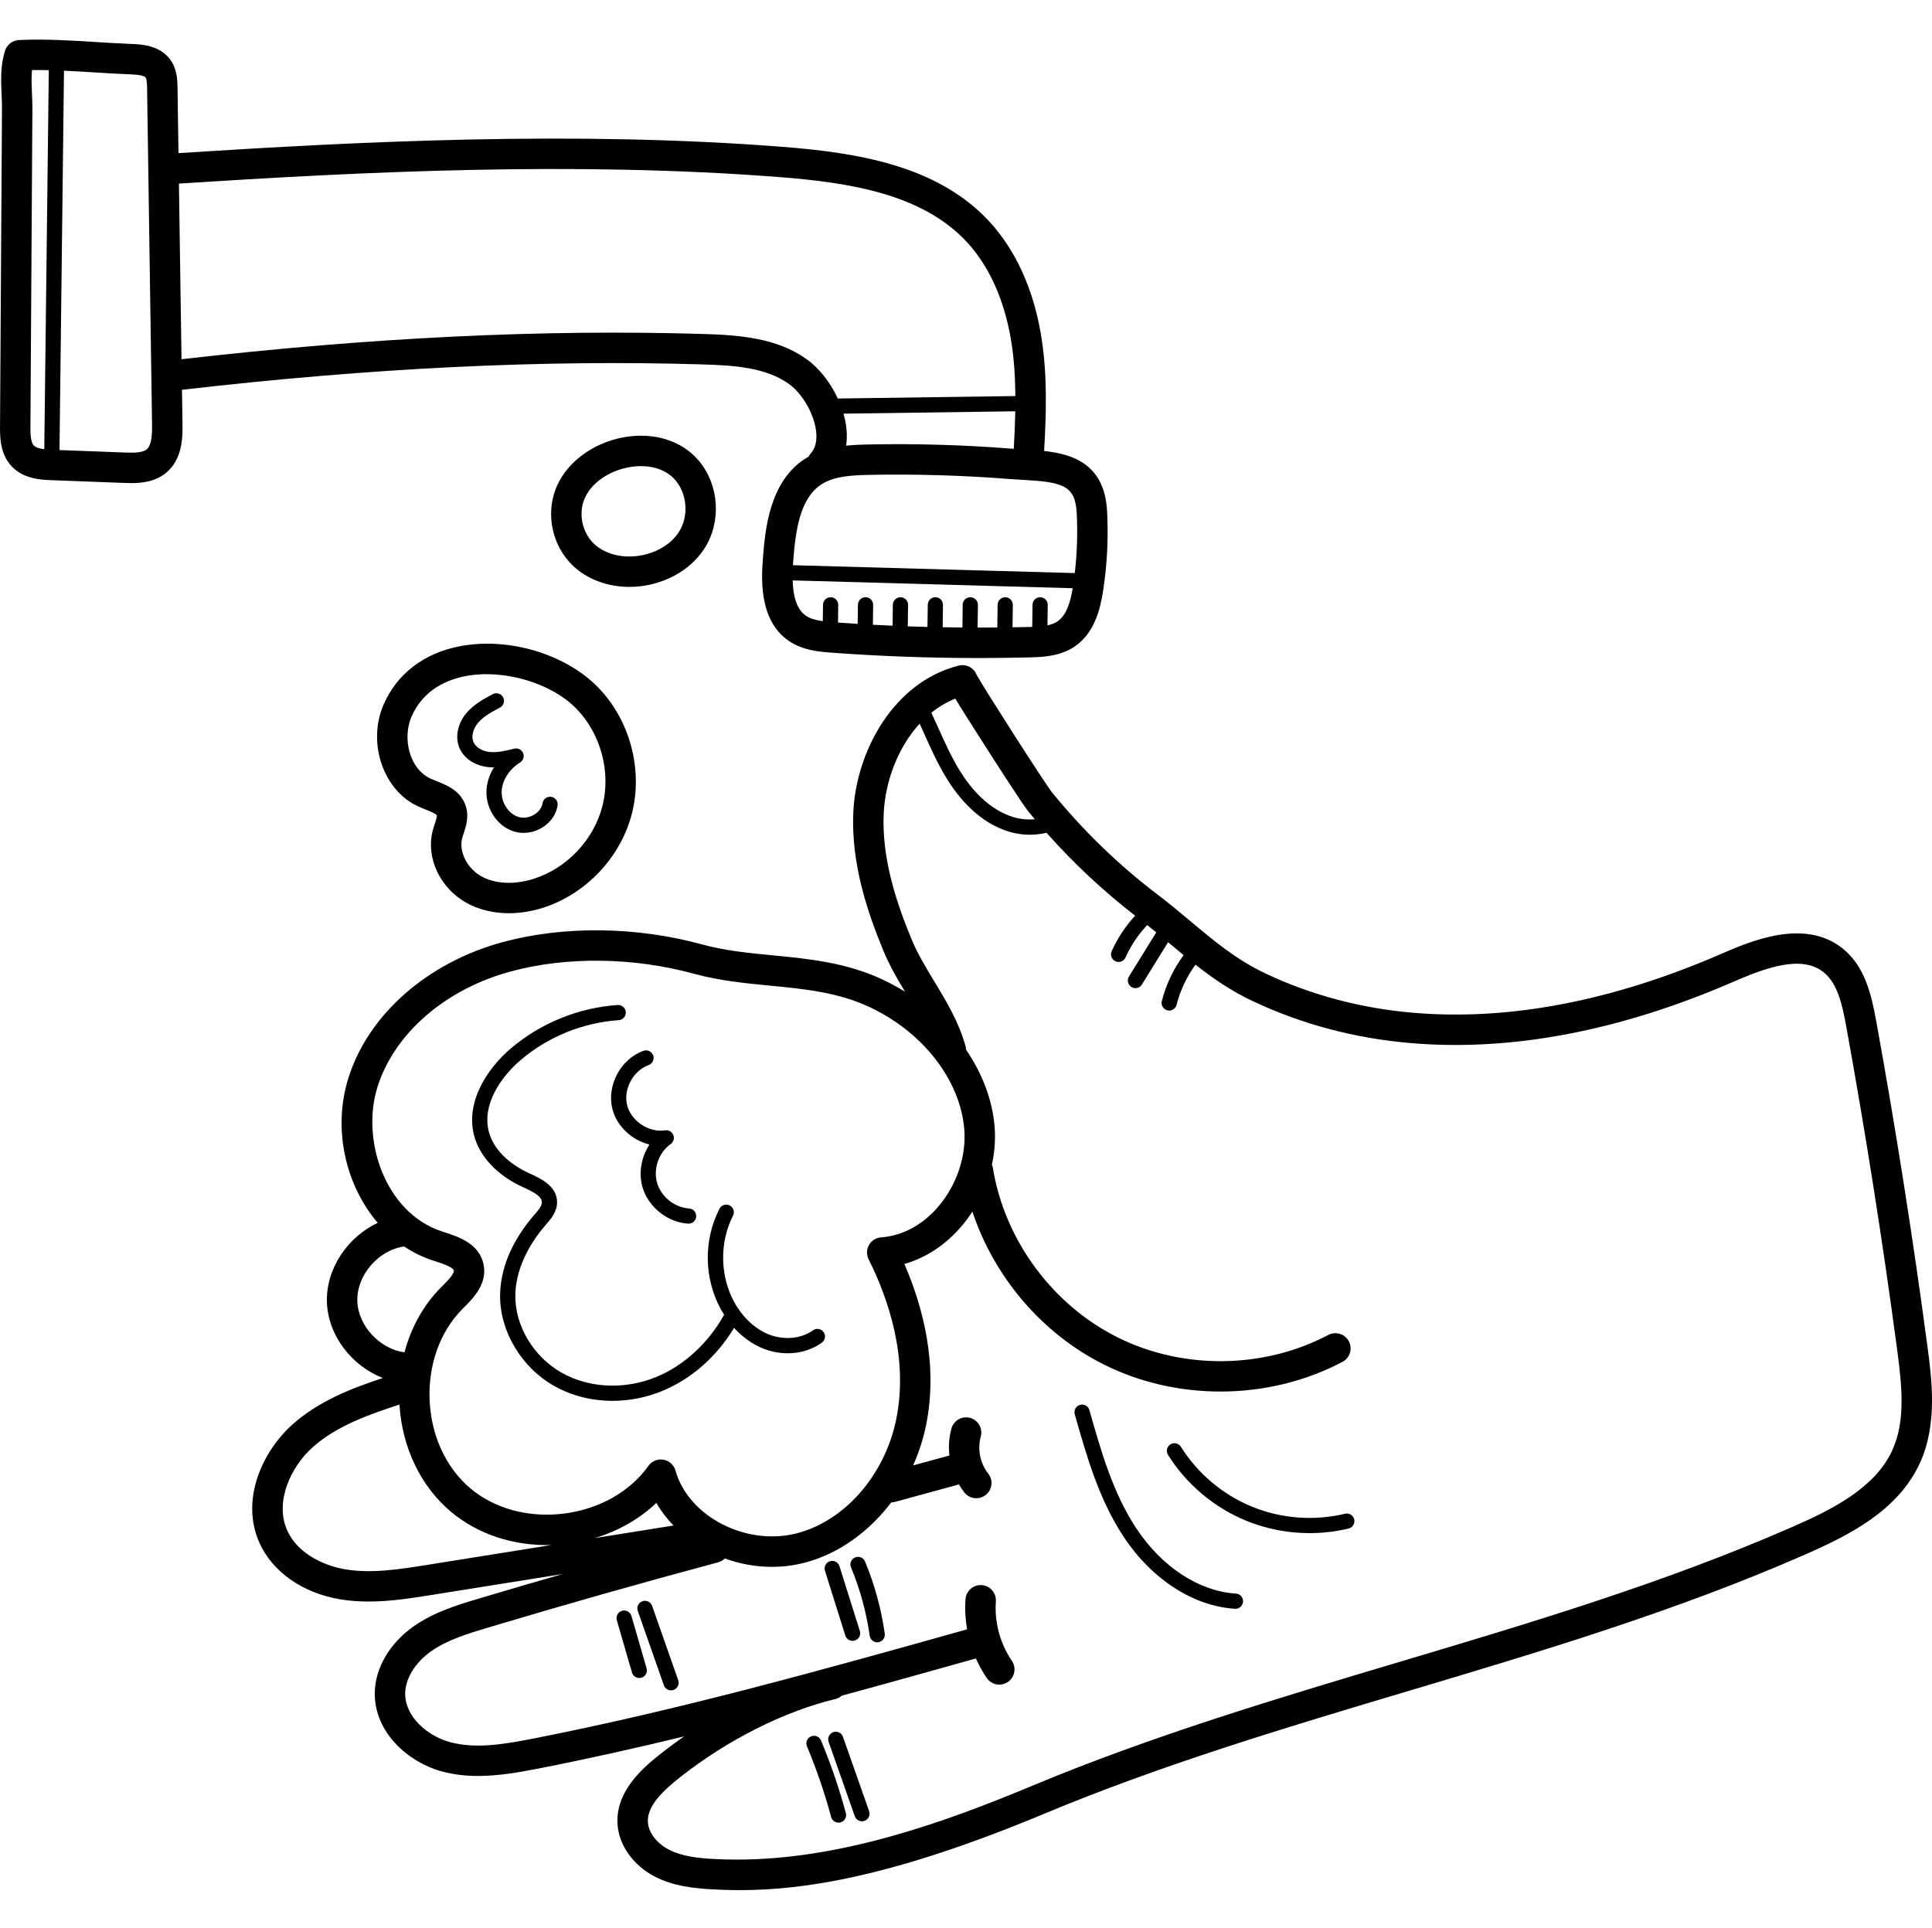 <svg viewBox="0 -10 512 511" xmlns="http://www.w3.org/2000/svg"><path d="m510.77 346.68c-3.828-28.703-8.398-57.699-13.574-86.188-1.309-7.184-3.082-14.586-9.039-19.25-10.137-7.93-24.398-1.738-32.059 1.586-28.844 12.52-56.316 17.762-81.664 15.578-13.797-1.188-26.914-4.676-38.992-10.371-7.754-3.656-13.66-8.609-19.914-13.855-2.758-2.309-5.605-4.699-8.691-7.039-10.348-7.855-19.793-16.996-28.066-27.172-1.652-2.031-18.066-27.637-19.938-31.082-.711-1.891-2.742-2.988-4.75-2.484-17.297 4.336-27.145 22.723-27.934 38.645-.691 13.934 3.887 27.039 7.949 36.895 1.617 3.926 3.684 7.477 5.746 10.902-1.871-1.164-3.82-2.23-5.848-3.188-9.695-4.566-19.59-5.527-29.156-6.457-6.531-.637-12.699-1.234-18.797-2.902-17.402-4.766-36.648-4.988-52.805-.613-19.949 5.398-35.617 19.184-40.895 35.973-4.277 13.602-.727 28.5 7.762 38.438-7.977 3.695-13.789 12.219-13.465 21.105.324 8.832 6.672 16.863 14.828 20.004-8.23 2.719-16.996 6.094-23.988 12.352-7.812 6.996-13.879 19.773-8.738 31.309 3.426 7.691 11.387 13.289 21.297 14.98 2.547.434 5.109.609 7.652.609 5.789 0 11.484-.91 16.691-1.742l34.719-5.547c-7.461 2.148-14.91 4.32-22.301 6.535-5.516 1.652-11.766 3.523-17.168 7.32-6.391 4.492-10.246 11.105-10.312 17.695-.105 10.418 8.844 18.324 17.742 20.754 3.191.871 6.402 1.215 9.637 1.215 5.285 0 10.633-.922 16.059-1.98 12.875-2.523 25.73-5.398 38.527-8.496-2.328 1.621-4.352 3.137-5.996 4.434-4.008 3.156-12.352 9.727-11.629 19.004.434 5.543 4.238 10.805 9.926 13.734 4.793 2.465 10.172 3.066 14.801 3.332 2.422.141 4.969.227 7.684.227 16.98 0 40.504-3.484 80.551-20.203 31.469-13.137 64.633-23.031 96.703-32.598 34.906-10.414 71-21.18 105.16-36.188 11.633-5.109 24.531-11.613 30.301-24.176 4.75-10.352 3.152-22.34 1.984-31.094zm-249.652-158.902c1.621 2.539 9.793 15.305 11.395 17.277.57.699 1.156 1.379 1.734 2.07-1.879.16-3.801-.008-5.582-.535-6.73-1.996-11.441-7.715-14.207-12.16-2.289-3.688-4.125-7.777-5.902-11.734-.562-1.254-1.145-2.527-1.734-3.801 1.914-1.543 4.023-2.824 6.34-3.742 1.516 2.543 3.996 6.426 7.957 12.625zm-161.082 90.297c4.461-14.191 17.988-25.922 35.309-30.609 14.809-4.008 32.512-3.785 48.57.609 6.758 1.848 13.562 2.512 20.145 3.148 9.293.906 18.066 1.758 26.496 5.73 14.027 6.609 23.828 19.223 24.973 32.141.637 7.176-1.934 14.91-6.867 20.684-4.164 4.875-9.539 7.766-15.133 8.148-1.348.094-2.559.852-3.227 2.02-.668 1.172-.711 2.602-.105 3.805 5.172 10.352 10.641 26.113 7.309 42.422-3.004 14.684-13.523 26.805-26.176 30.156-13.473 3.562-28.875-4.34-32.32-16.586-.422-1.496-1.66-2.613-3.188-2.883-.234-.039-.465-.059-.695-.059-1.289 0-2.516.621-3.281 1.691-4.895 6.867-13.059 11.48-22.395 12.652-9.344 1.172-18.391-1.277-24.832-6.719-6.441-5.441-10.363-13.957-10.766-23.359-.398-9.406 2.785-18.223 8.742-24.191l.281-.281c2.531-2.531 6.359-6.359 5.27-11.531-1.164-5.512-6.676-7.289-10.324-8.465l-.695-.227c-15.113-4.957-21.488-24.305-17.09-38.297zm78.441 116.23-20.902 3.34c6.262-1.859 11.887-5.062 16.367-9.332 1.246 2.172 2.785 4.172 4.535 5.992zm-83.777-59.402c-.254-6.887 5.598-13.648 12.418-14.547 2.312 1.543 4.82 2.797 7.5 3.676l.73.238c1.648.531 4.711 1.52 4.91 2.453.188.898-1.938 3.023-3.082 4.164l-.289.293c-4.641 4.652-7.949 10.621-9.699 17.234-6.484-.898-12.25-6.949-12.488-13.512zm18.414 69.852c-7.219 1.152-14.684 2.344-21.715 1.145-5.598-.957-12.555-4.168-15.293-10.312-3.34-7.5.867-16.754 6.75-22.02 6.312-5.652 15.004-8.727 23-11.312.695 11.312 5.602 21.605 13.559 28.332 7.137 6.027 16.688 9.168 26.707 8.891zm388.344-30.344c-4.59 9.992-15.938 15.645-26.219 20.16-33.703 14.805-69.551 25.5-104.219 35.84-32.273 9.629-65.645 19.582-97.504 32.883-23.406 9.773-50.742 19.551-78.27 19.551-2.133 0-4.27-.059-6.398-.18-3.977-.227-8.129-.684-11.574-2.453-3.172-1.633-5.359-4.457-5.574-7.195-.34-4.387 4.145-8.547 8.582-12.039 12.539-9.879 27.52-17.418 41.105-20.688.648-.156 1.207-.473 1.68-.883 11.957-3.25 23.82-6.578 35.562-9.871.797 1.801 1.754 3.535 2.867 5.172.781 1.145 2.047 1.762 3.336 1.762.781 0 1.57-.227 2.266-.699 1.844-1.254 2.316-3.762 1.062-5.602-3.133-4.605-4.641-10.199-4.246-15.758.16-2.223-1.512-4.148-3.73-4.309-2.23-.16-4.152 1.512-4.309 3.734-.191 2.676-.047 5.359.41 7.984-37.512 10.523-76.281 21.379-115.078 28.973-8.07 1.578-15.293 2.734-22.023.898-5.77-1.57-11.863-6.625-11.801-12.895.039-3.938 2.676-8.219 6.887-11.176 4.332-3.047 9.918-4.719 14.844-6.195 20.234-6.062 40.84-11.91 61.238-17.375.684-.184 1.266-.547 1.738-1.004 3.953 1.426 8.176 2.215 12.457 2.215 2.949 0 5.922-.367 8.848-1.141 8.879-2.352 16.883-8.133 22.789-15.934.328-.008.66-.051.992-.141l16.391-4.473c.188-.051.359-.129.535-.203.438.754.922 1.484 1.465 2.172.797 1.008 1.977 1.535 3.168 1.535.875 0 1.758-.285 2.496-.867 1.746-1.383 2.047-3.918.664-5.664-2.145-2.715-2.902-6.469-1.98-9.801.594-2.145-.664-4.367-2.809-4.961-2.148-.594-4.367.664-4.961 2.809-.645 2.328-.809 4.777-.535 7.176-.055.016-.109.016-.164.027l-9.465 2.582c1.504-3.355 2.668-6.906 3.422-10.59 3.297-16.117-.832-31.504-5.734-42.797 5.664-1.605 10.902-5.035 15.125-9.977 1.055-1.234 2.02-2.547 2.898-3.914 5.762 17.387 18.516 32.414 34.957 40.59 9.539 4.746 20.164 7.109 30.789 7.109 11.203 0 22.41-2.625 32.34-7.871 1.969-1.039 2.723-3.477 1.68-5.445-1.039-1.969-3.477-2.723-5.445-1.684-17.094 9.023-38.465 9.281-55.773.672-17.305-8.609-29.992-25.805-33.109-44.883-.051-.32-.148-.617-.266-.902.746-3.418.996-6.906.695-10.305-.621-7.043-3.301-13.98-7.555-20.195-.008-.336-.043-.668-.141-1.004-1.844-6.48-5.105-11.863-8.258-17.066-2.285-3.777-4.445-7.344-6.055-11.246-3.746-9.078-7.965-21.086-7.352-33.422.406-8.262 3.691-17.309 9.516-23.656.391.855.781 1.715 1.16 2.559 1.828 4.074 3.723 8.289 6.156 12.207 3.137 5.039 8.539 11.539 16.484 13.898 1.754.52 3.582.777 5.406.777 1.492 0 2.973-.188 4.414-.523 7.152 8.062 15.027 15.43 23.496 21.973-2.566 2.777-4.691 5.977-6.227 9.426-.453 1.016.004 2.207 1.02 2.66.27.121.547.176.82.176.77 0 1.508-.445 1.84-1.195 1.406-3.152 3.363-6.07 5.738-8.578.812.641 1.613 1.285 2.402 1.934l-7.238 11.703c-.586.949-.289 2.191.656 2.777.328.203.695.301 1.059.301.676 0 1.336-.34 1.715-.957l6.941-11.223c.258.219.523.438.781.656 1.098.922 2.211 1.844 3.332 2.77-2.676 3.637-4.66 7.812-5.773 12.18-.273 1.082.379 2.176 1.457 2.453.168.043.336.062.5.062.898 0 1.719-.605 1.949-1.52.973-3.809 2.691-7.457 5.008-10.645 4.5 3.539 9.363 6.922 15.188 9.668 12.941 6.102 26.984 9.84 41.738 11.109 26.691 2.293 55.48-3.156 85.566-16.215 8.477-3.68 18.012-7.219 23.879-2.629 3.73 2.918 5.004 8.449 6.074 14.34 5.156 28.363 9.703 57.234 13.516 85.812 1.352 10.082 2.18 19.047-1.316 26.66zm0 0"/><path d="m138.633 304.648c2.609 1.184 4.953 2.375 4.969 3.98.008 1.027-.992 2.18-1.961 3.293l-.109.125c-4.035 4.652-8.871 12.098-9 21.148-.137 9.578 5.672 19.301 14.461 24.199 4.613 2.57 9.922 3.871 15.34 3.871 4.328 0 8.727-.832 12.891-2.504 7.844-3.152 14.613-9.082 19.312-16.836 2.27 2.496 4.953 4.406 7.863 5.539 2.062.801 4.219 1.195 6.332 1.195 3.301 0 6.496-.957 9.07-2.82.902-.652 1.105-1.91.449-2.812-.648-.902-1.91-1.105-2.812-.453-3.078 2.227-7.621 2.668-11.578 1.133-3.672-1.43-6.941-4.434-9.195-8.465-3.883-6.934-4.043-15.977-.41-23.043.508-.988.117-2.203-.871-2.715-.988-.508-2.207-.121-2.715.871-4.301 8.363-4.117 18.652.477 26.855.238.422.496.824.754 1.23-4.223 7.594-10.797 13.609-18.18 16.578-8.262 3.32-17.52 2.891-24.766-1.148-7.531-4.195-12.508-12.48-12.391-20.617.086-6.113 2.934-12.707 8.016-18.566l.105-.125c1.32-1.52 2.969-3.418 2.945-5.969-.035-4.316-4.426-6.305-7.332-7.617-5.633-2.551-9.543-6.547-10.73-10.961-1.93-7.164 3.105-14.574 8.461-19.117 7.242-6.145 16.457-9.883 25.934-10.523 1.113-.078 1.953-1.039 1.879-2.148-.078-1.113-1.035-1.941-2.148-1.875-10.336.699-20.375 4.773-28.273 11.477-6.297 5.34-12.164 14.25-9.746 23.234 1.504 5.586 6.227 10.535 12.961 13.586zm0 0"/><path d="m162.297 283.918c1.18 4.648 5.219 8.289 9.828 9.414-2.16 3.262-2.945 7.469-1.871 11.238 1.516 5.301 6.605 9.395 12.109 9.73.043.004.082.004.125.004 1.055 0 1.945-.824 2.008-1.895.07-1.109-.777-2.066-1.887-2.133-3.852-.238-7.418-3.102-8.477-6.812-1.059-3.711.457-8.027 3.605-10.258.762-.543 1.051-1.539.699-2.406-.352-.863-1.25-1.375-2.176-1.23-4.285.668-8.988-2.438-10.059-6.645-1.066-4.207 1.582-9.176 5.672-10.633 1.047-.375 1.594-1.527 1.223-2.578-.375-1.047-1.531-1.594-2.574-1.219-6.035 2.148-9.805 9.215-8.227 15.422zm0 0"/><path d="m167.34 418.285c-.309-1.066-1.43-1.688-2.496-1.375-1.07.309-1.688 1.426-1.379 2.496l4.016 13.863c.254.883 1.059 1.457 1.934 1.457.188 0 .375-.027.562-.082 1.066-.309 1.684-1.426 1.375-2.496zm0 0"/><path d="m172.82 415.609c-.371-1.051-1.52-1.602-2.57-1.234s-1.602 1.52-1.234 2.57l6.918 19.703c.289.828 1.07 1.348 1.902 1.348.219 0 .445-.035.668-.113 1.047-.371 1.602-1.52 1.234-2.57zm0 0"/><path d="m222.469 405.09c-.332-1.062-1.465-1.652-2.523-1.32-1.062.336-1.656 1.465-1.32 2.527l5.395 17.172c.273.859 1.066 1.41 1.926 1.41.199 0 .402-.031.602-.094 1.062-.332 1.652-1.465 1.32-2.527zm0 0"/><path d="m229.25 403.855c-.426-1.027-1.605-1.516-2.637-1.09-1.027.426-1.516 1.605-1.09 2.633 2.41 5.805 4.074 11.902 4.957 18.121.145 1.008 1.008 1.734 1.996 1.734.094 0 .188-.008.281-.023 1.105-.152 1.871-1.176 1.715-2.277-.93-6.555-2.688-12.98-5.223-19.098zm0 0"/><path d="m217.574 451.27c-.43-1.023-1.609-1.512-2.637-1.082s-1.512 1.613-1.082 2.641c2.539 6.07 4.695 12.375 6.41 18.734.242.902 1.059 1.492 1.945 1.492.176 0 .352-.023.527-.07 1.074-.289 1.711-1.395 1.422-2.469-1.762-6.531-3.977-13.008-6.586-19.246zm0 0"/><path d="m223.395 450.309c-.371-1.051-1.52-1.602-2.57-1.234-1.051.371-1.605 1.523-1.234 2.57l6.934 19.699c.289.832 1.066 1.348 1.898 1.348.223 0 .449-.035.672-.113 1.051-.371 1.602-1.523 1.23-2.57zm0 0"/><path d="m327.535 412.348c-9.77-.602-19.629-7.051-26.375-17.242-6.234-9.426-9.398-20.586-12.461-31.383-.301-1.07-1.418-1.695-2.488-1.391-1.07.305-1.691 1.418-1.391 2.488 3.145 11.094 6.398 22.562 12.98 32.508 7.438 11.242 18.461 18.363 29.484 19.043.043 0 .086.004.129.004 1.055 0 1.941-.824 2.008-1.895.07-1.109-.777-2.066-1.887-2.133zm0 0"/><path d="m356.445 391.184c-8.129 1.965-16.867 1.309-24.609-1.852-7.742-3.156-14.449-8.801-18.883-15.891-.59-.941-1.836-1.23-2.777-.641-.945.59-1.23 1.836-.641 2.781 4.879 7.801 12.258 14.008 20.777 17.484 5.301 2.16 11.023 3.258 16.742 3.258 3.477 0 6.957-.406 10.336-1.223 1.082-.262 1.746-1.352 1.484-2.434-.258-1.082-1.344-1.746-2.43-1.484zm0 0"/><path d="m114.664 210.195c-1.836 7.172 1.961 15.215 9.02 19.121 3.254 1.801 7.102 2.715 11.168 2.715 2.91 0 5.938-.469 8.941-1.41 11.469-3.605 20.773-13.469 23.699-25.125 2.93-11.66-.609-24.75-9.016-33.344-8.652-8.844-23.664-13.328-36.508-10.902-9.629 1.816-16.867 7.379-20.383 15.656-4.27 10.07.02 22.59 9.188 26.793.613.281 1.266.543 1.926.805.875.348 2.93 1.164 3.062 1.602.098.309-.312 1.559-.535 2.23-.203.621-.406 1.242-.562 1.859zm1.016-13.184c-.527-.211-1.055-.418-1.547-.645-5.773-2.645-7.465-10.793-5.125-16.312 3.113-7.328 9.578-9.961 14.457-10.883 10.023-1.895 22.594 1.812 29.246 8.617 6.488 6.633 9.223 16.738 6.961 25.742-2.258 9-9.441 16.613-18.297 19.398-5.102 1.602-10.129 1.359-13.785-.664-3.777-2.09-6.023-6.516-5.113-10.07.113-.445.262-.891.41-1.34.605-1.844 1.434-4.367.578-7.129-1.273-4.125-5.035-5.621-7.785-6.715zm0 0"/><path d="m186.703 135.34c4.547-7.082 3.887-16.879-1.562-23.293-4.5-5.293-11.922-7.594-19.855-6.156-8.512 1.543-15.641 7.062-18.16 14.059-2.453 6.797-.629 14.758 4.531 19.812 3.805 3.73 9.332 5.781 15.156 5.781 1.652 0 3.332-.164 4.996-.504 6.336-1.285 11.762-4.82 14.895-9.699zm-29.406-1.336c-2.898-2.84-3.965-7.496-2.586-11.32 1.562-4.34 6.281-7.82 12.012-8.855 1.078-.195 2.133-.293 3.152-.293 3.777 0 7.062 1.312 9.121 3.738 3.16 3.715 3.555 9.609.922 13.711-1.961 3.059-5.5 5.301-9.711 6.156-4.961 1.004-9.906-.195-12.91-3.137zm0 0"/><path d="m129.32 193.301c.531.059 1.062.082 1.582.074-1.215 1.938-1.922 4.121-1.984 6.332-.145 4.934 3.137 9.559 7.625 10.754.703.188 1.438.281 2.184.281 1.805 0 3.656-.547 5.23-1.578 2.078-1.363 3.469-3.434 3.809-5.688.168-1.102-.59-2.129-1.691-2.297-1.105-.16-2.125.594-2.293 1.691-.172 1.121-.91 2.184-2.031 2.918-1.281.84-2.84 1.129-4.168.777-2.688-.719-4.723-3.68-4.637-6.746.086-2.949 1.996-5.98 4.867-7.723.852-.516 1.195-1.578.812-2.496-.383-.922-1.379-1.422-2.344-1.184-2.18.539-4.43 1.098-6.531.875-1.984-.211-3.656-1.23-4.262-2.59-.746-1.691.074-3.809 1.223-5.156 1.484-1.742 3.766-2.949 5.781-4.012.984-.523 1.359-1.742.84-2.727-.52-.98-1.742-1.359-2.727-.84-2.219 1.172-4.977 2.633-6.961 4.965-2.402 2.82-3.125 6.508-1.84 9.402 1.195 2.699 4.074 4.598 7.516 4.965zm0 0"/><path d="m48.227 93.309c50.324-5.805 95.5-8.012 138.02-6.73 8.555.262 16.73.852 22.758 5.129 3.656 2.594 6.785 8.047 7.285 12.684.184 1.707.094 4.078-1.383 5.699-.258.285-.453.602-.613.926-.41.23-.812.473-1.207.738-9.32 6.219-10.336 19.059-10.879 25.957-.391 4.949-1.309 16.539 6.777 22.105 3.77 2.598 8.266 2.93 11.551 3.168 12.859.941 25.859 1.414 38.809 1.414 4.496 0 8.984-.055 13.457-.168 3.168-.082 7.961-.203 11.871-2.801 5.324-3.535 6.906-9.863 7.684-14.977 1.055-6.91 1.402-13.949 1.035-20.93-.648-12.387-8.859-15.141-16.691-16.008.59-10.16.852-20.121-.691-29.949-1.973-12.676-6.852-23.457-14.121-31.176-13.652-14.473-34.406-17.926-54.797-19.5-54.93-4.25-111.035-1.438-159.793 1.691l-.254-17.305c-.031-1.973-.074-4.953-1.938-7.492-2.832-3.859-7.844-4.047-10.25-4.137-3.086-.117-6.297-.316-9.398-.508-6.715-.422-13.656-.852-20.457-.527-1.664.082-3.105 1.176-3.633 2.754-1.293 3.883-1.109 8.078-.945 11.781.055 1.262.105 2.449.102 3.559-.023 4.488-.055 8.973-.082 13.461l-.348 56.23c-.027 4.828-.059 9.66-.09 14.488v.004c-.02 2.777-.047 7.422 3.129 10.754 3.191 3.344 7.855 3.523 10.645 3.625l19.02.719c.594.023 1.266.051 1.996.051 2.816 0 6.449-.383 9.309-2.801 4.395-3.719 4.305-9.797 4.254-13.062zm176.082 10.219c-.141-1.285-.406-2.594-.777-3.898l45.527-.629c-.062 3.281-.207 6.594-.402 9.941-.23-.016-.461-.027-.691-.047-12.52-.977-25.227-1.352-37.766-1.102-1.969.039-3.973.117-5.961.324.207-1.445.242-2.977.07-4.59zm55.906 51.184c-.742.492-1.633.805-2.625 1.016l.074-5.402c.016-1.113-.875-2.027-1.988-2.043-1.129-.012-2.027.875-2.043 1.988l-.082 5.867c-.316.012-.633.023-.957.031-1.422.035-2.844.059-4.266.082l.082-5.926c.012-1.113-.875-2.027-1.988-2.043-1.105-.008-2.027.875-2.043 1.988l-.086 6.035c-1.738.016-3.477.027-5.219.027l.082-6.008c.012-1.113-.875-2.027-1.988-2.043-1.137-.008-2.031.875-2.043 1.988l-.082 6.039c-1.742-.012-3.48-.039-5.223-.07l.082-5.914c.016-1.113-.875-2.027-1.988-2.043-1.109-.008-2.027.875-2.043 1.988l-.082 5.887c-1.738-.047-3.48-.094-5.219-.156l.078-5.676c.016-1.113-.875-2.027-1.988-2.043-1.082-.008-2.027.875-2.043 1.988l-.074 5.562c-1.742-.078-3.48-.16-5.219-.254l.07-5.254c.016-1.113-.875-2.027-1.988-2.043-1.117-.008-2.027.875-2.043 1.988l-.07 5.086c-1.742-.105-3.48-.227-5.215-.352l.062-4.68c.016-1.113-.875-2.027-1.988-2.043-1.09-.008-2.027.875-2.043 1.988l-.059 4.367c-1.77-.246-3.312-.648-4.492-1.461-2.57-1.77-3.375-5.438-3.492-9.348l74.211 2.07c-.555 3.332-1.543 7.137-4.062 8.812zm5.125-28.766c.277 5.309.102 10.652-.512 15.938l-74.684-2.086c.027-.488.062-.977.098-1.453.605-7.66 1.719-16.152 7.32-19.887 3.344-2.234 7.961-2.504 12.797-2.602 12.273-.242 24.715.121 36.977 1.082 1.242.098 2.484.168 3.715.238 10.48.59 13.902 1.402 14.289 8.77zm-78.875-89.02c18.781 1.449 37.781 4.512 49.555 16.992 7.762 8.246 10.82 19.172 12.023 26.891.723 4.621 1 9.352 1.039 14.156l-47.055.652c-1.949-4.215-4.93-8.055-8.355-10.488-7.855-5.574-17.734-6.32-27.18-6.613-42.684-1.285-87.984.91-138.387 6.691l-.688-46.555c48.547-3.121 104.48-5.945 159.047-1.727zm-198.398 66.016c.031-4.832.059-9.664.09-14.496l.348-56.227c.027-4.488.059-8.98.082-13.469.004-1.309-.055-2.652-.109-3.953-.094-2.117-.188-4.281.008-6.227 1.473-.02 2.957-.004 4.449.027l-1.195 100.453c-1.133-.141-2.234-.406-2.77-.973-.93-.973-.914-3.578-.902-5.137zm30.828 6.141c-1.117.945-3.473.938-5.793.852l-17.332-.656 1.191-100.543c2.676.121 5.352.285 7.992.449 3.152.199 6.41.402 9.602.52 2.336.09 3.699.375 4.047.848.344.465.363 2.016.379 2.844l1.312 88.902c.043 2.871-.098 5.684-1.398 6.785zm0 0"/></svg>